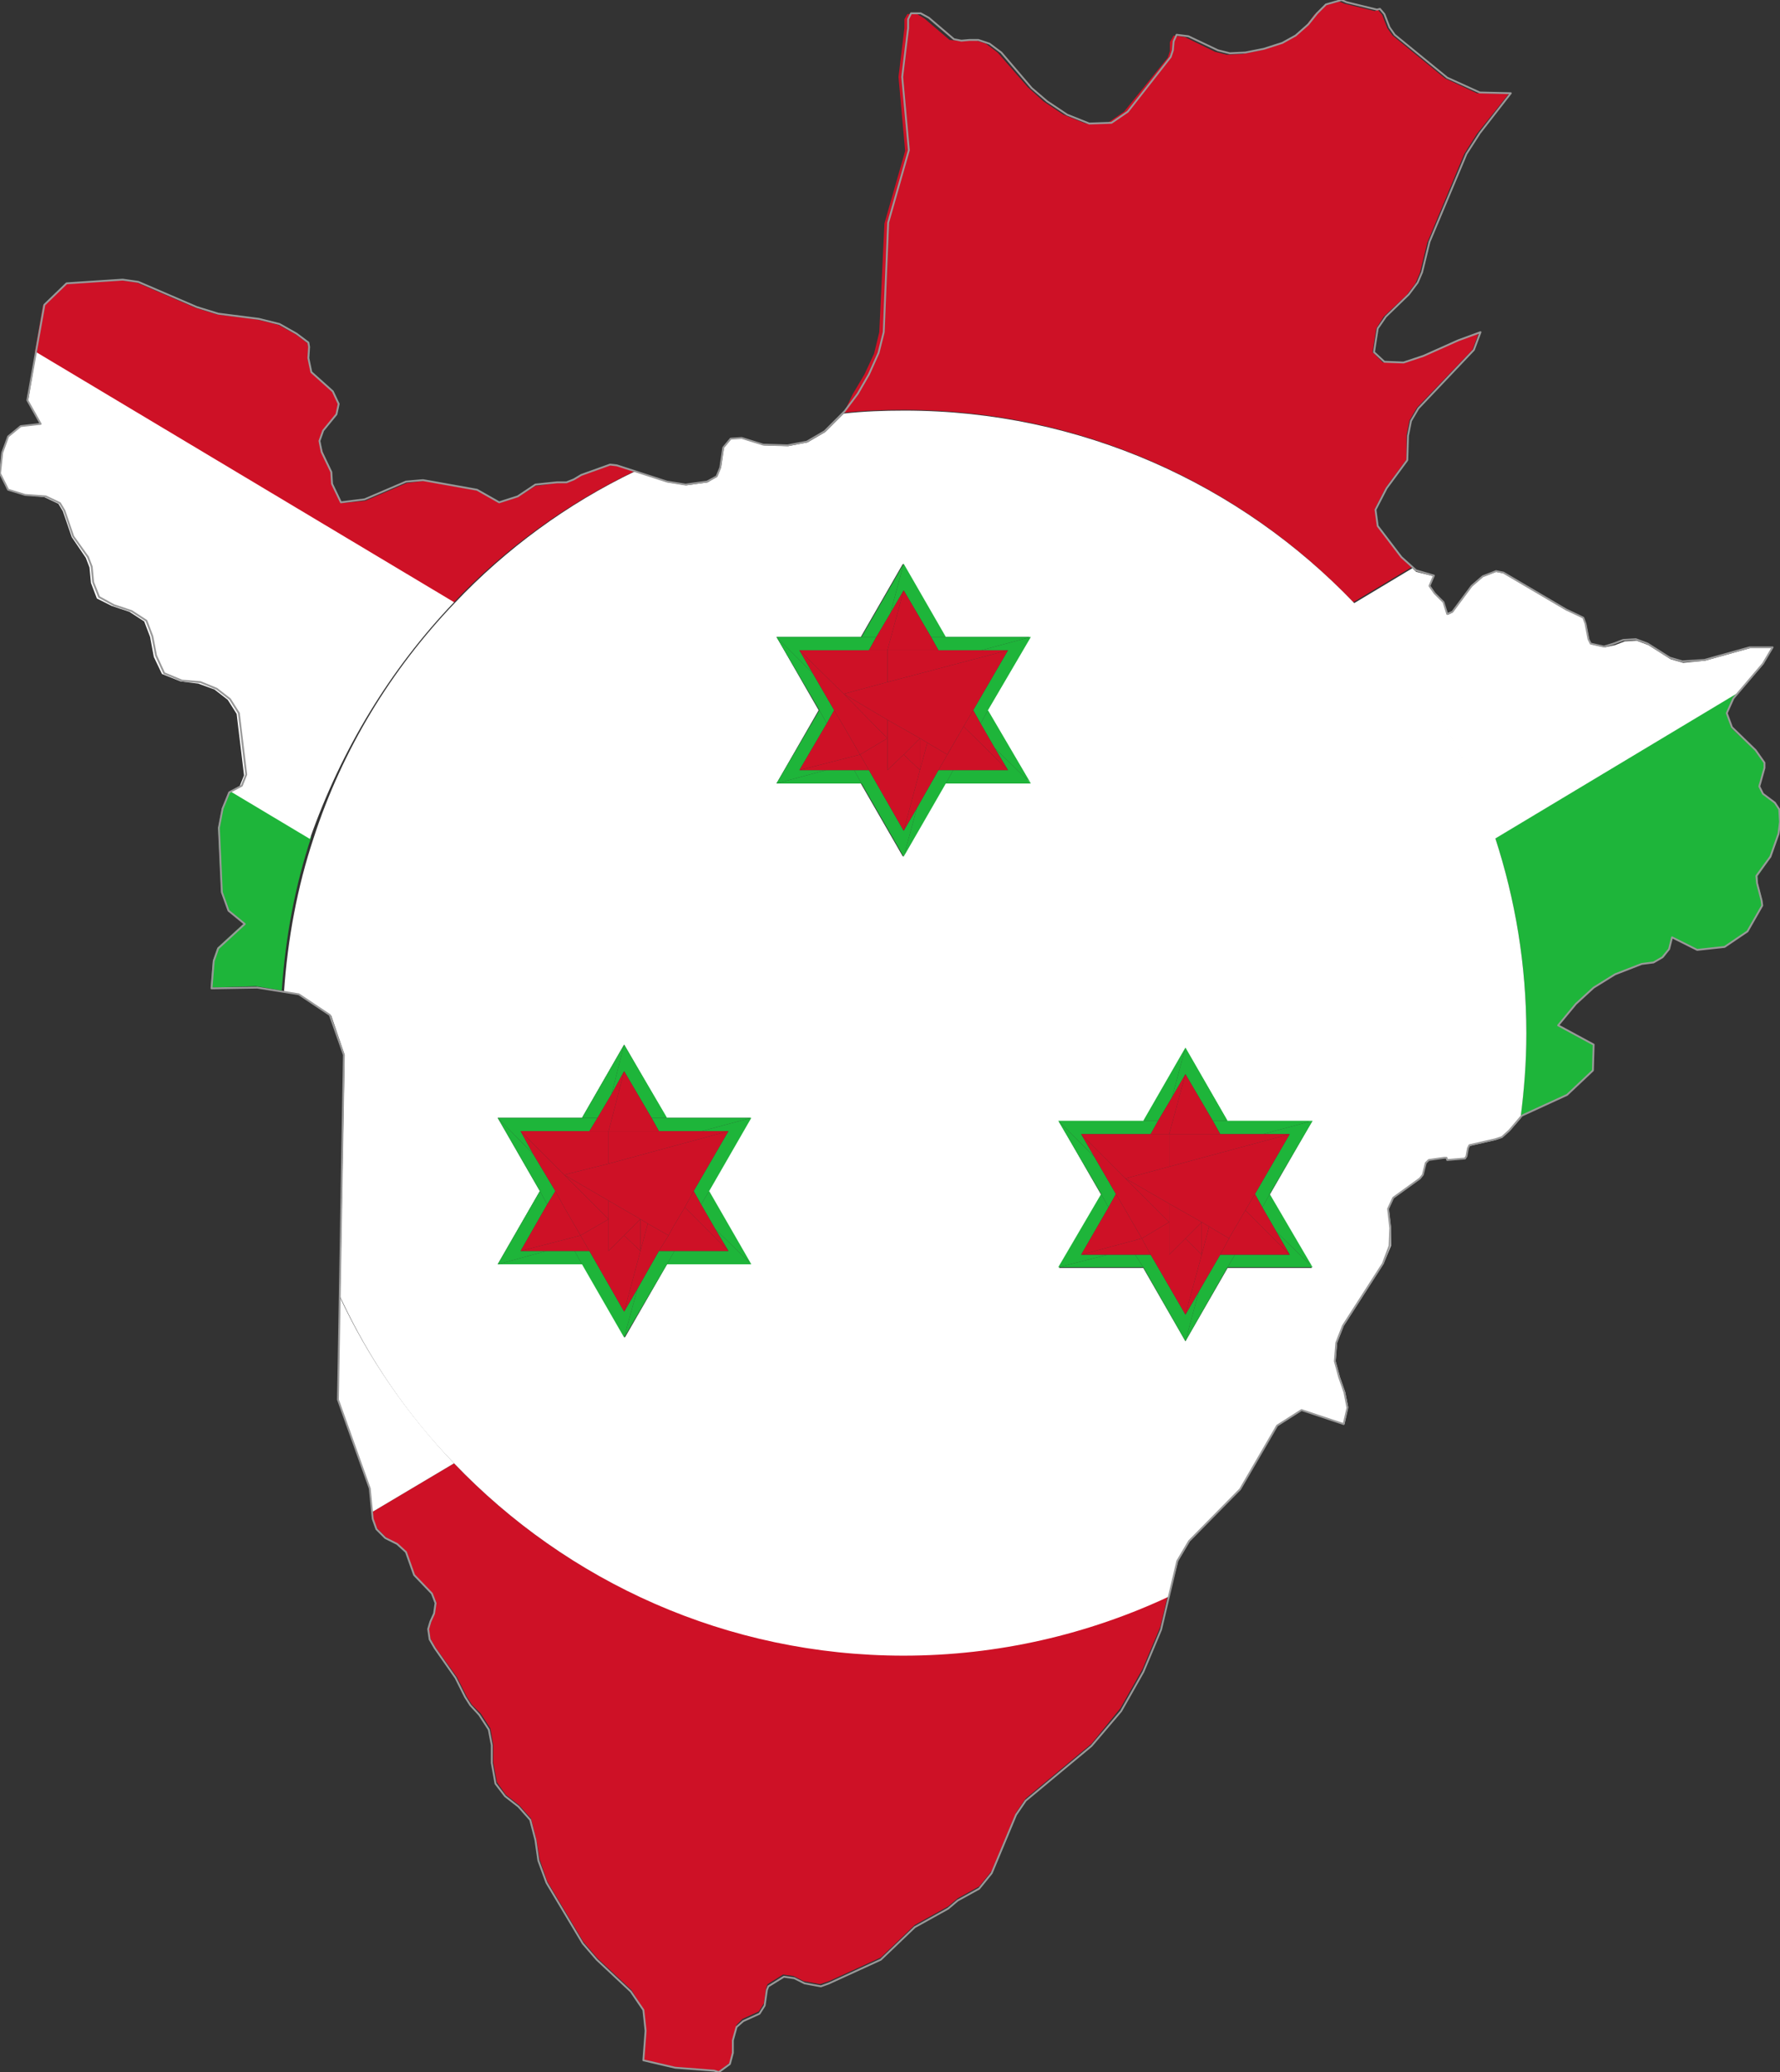 <?xml version="1.0" encoding="utf-8"?>

<svg version="1.2" baseProfile="tiny" xmlns="http://www.w3.org/2000/svg" xmlns:xlink="http://www.w3.org/1999/xlink" x="0px"
	 y="0px" viewBox="298.8 157.4 240.7 280.1" xml:space="preserve">

<rect x="298.8" y="157.4" width="240.7" height="280.1" fill="#333333" stroke="none"/>

<g id="Burundi">
	<g>
		<g>
			<g>
				<g transform="rotate(180)">
				</g>
			</g>
		</g>
		<g>
			<g>
				<g transform="rotate(180)">
				</g>
			</g>
		</g>
		<g>
			<g>
				<g transform="rotate(180)">
				</g>
			</g>
		</g>
	</g>
	<g>
		<path fill="#CE1126" d="M384.6,221.1l-2.4-0.8l-0.9,0l-3.9,1.4l-1,0.6l-1,0.4l-1.3,0l-2.9,0.4l-2.4,1.5l-2.5,0.8l-3-1.7l-7.2-1.3
			l-2.3,0.3l-5.6,2.4l-3.2,0.3l-1.2-2.5l-0.1-1.6l-1.2-2.7L342,217l0.5-1.3l1.8-2.2l0.3-1.5l-0.8-1.6l-2.9-2.6l-0.5-1.9l0.1-1.5
			l-0.1-0.6l-1.6-1.2l-2.4-1.3l-2.8-0.7l-5.5-0.7l-2.9-0.9l-7.9-3.4l-2.1-0.3l-7.6,0.5l-3,2.9l-1.1,6.4l56.5,33.9
			C367.1,231.5,375.4,225.5,384.6,221.1z"/>
		<path fill="#CE1126" d="M481.8,238.8l8-4.8l-1.5-1.4l-3.3-4.2l-0.3-2.2l1.5-2.9l2.8-3.8l0-3.3l0.4-2l1-1.7l7.5-7.8l0.9-2.4l-3,1.1
			l-4.7,2.1l-2.8,0.9l-2.5,0l-1.4-1.4l0.5-3.2l1-1.6l3.1-2.9l1.2-1.6l0.6-1.4l1-4.1l5-12l1.7-2.7l4.3-5.4l-4.3-0.1l-4.3-2l-7.1-5.8
			l-0.7-1l-0.7-1.8l-0.6-0.7l-0.4,0.2l-4.1-1l-0.7-0.3l-2.1,0.6l-1.3,1.2l-1.1,1.5l-1.7,1.5l-1.9,1l-2.5,0.8l-2.5,0.5l-2.1,0.1
			l-1.6-0.4l-4.1-2l-1.5-0.2l-0.5,0.9l0,1.2l-0.3,0.9l-5.9,7.3l-2.2,1.5l-3,0.1l-3-1.2l-2.7-1.8l-2.1-1.9l-4.1-4.7l-1.6-1.2
			l-1.5-0.5l-1.3,0l-1.1,0.1l-1-0.1l-3.4-2.9l-1-0.6l-1.3,0l-0.4,0.7v1.2l-0.8,6.6l0.9,10l-2.8,9.8l-0.7,14.7l-0.7,2.9l-1.3,2.8
			l-1.6,2.7L413,213l-0.2,0.2c2.7-0.3,5.4-0.4,8.2-0.4C444.9,212.8,466.5,222.8,481.8,238.8z"/>
		<path fill="#CE1126" d="M360.2,355.2l-11.1,6.6l0.1,0.9l0.6,1.3l1.2,1.2l1.5,0.9l1.2,1l1.1,3.1l2.4,2.5l0.6,1.3l-0.2,1.4l-0.4,1
			l-0.4,1.1l0.2,1.4l0.7,1.2l2.9,4l1.3,2.6l0.7,1.1l1.2,1.2l1.3,2l0.4,2.2l0,2.4l0.5,2.7l1.2,1.7l1.8,1.4l1.6,1.8l0.7,2.7l0.5,2.9
			l1,2.9l4.9,8.2l1.9,2.2l4.6,4.3l1.6,2.6l0.3,2.8l-0.3,4l4.3,1l5.3,0.4l0.6,0.2l1.5-1.2l0.4-1.5l0-1.7l0.5-1.9l0.8-0.8l2.2-1
			l0.7-1.1l0.3-2.1l0.2-0.5l2.1-1.3l1.4,0.2l1.4,0.7l2.2,0.4l1.2-0.4l7-3.2l4.6-4.4l4.5-2.5l1.3-1.1l2.9-1.6l1.7-2.1l3.3-7.9
			l1.3-1.9l8.9-7.4l3.9-4.8l3-5.3l2.4-5.7l1.1-4.6c-10.9,5.1-23.1,8-35.9,8C397.1,381.2,375.5,371.2,360.2,355.2z"/>
		<path fill="#1EB53A" d="M330.3,264.2l-0.5,0.3l-1,2.2l-0.5,2.6l0.4,8.6l0.9,2.5l2.2,1.8l-3.6,3.3l-0.6,1.7l-0.3,3.7l6.1-0.2
			l3.5,0.6c0.5-7.2,1.8-14.2,4-20.8L330.3,264.2z"/>
		<path fill="#1EB53A" d="M505.2,297c0,3.9-0.3,7.7-0.8,11.5l0.2-0.3l6.1-2.8l3.5-3.3l0.1-3.5l-4.8-2.6l2.4-2.9l2.5-2.3l2.9-1.8
			l3.6-1.3l1.6-0.2l1.3-0.7l0.8-1.2l0.4-1.5l3.5,1.7l3.6-0.4l3.1-2.1l2-3.5l-0.1-0.7l-0.6-2.3l0-1l1.8-2.6l1.1-3.1l0.2-1.6l-0.1-1.6
			l-0.6-0.9l-1.7-1.2l-0.5-1l0.1-0.8l0.6-1.7v-0.7l-1.3-1.8l-3.2-3l-0.6-1.9l0.9-2.1l0.8-0.9l-33,19.8
			C503.7,279,505.2,287.8,505.2,297z"/>
		<path fill="#FFFFFF" d="M344.7,332.6l-0.2,14l4.3,12l0.3,3.2l11.1-6.6C353.9,348.6,348.6,341,344.7,332.6z"/>
		<path fill="#FFFFFF" d="M512.3,240.6l-1.7-0.7l-8.5-5l-1-0.2l-1.8,0.7l-1.5,1.3l-2.6,3.5l-0.6,0.3l-0.6-1.7l-1.2-1.1l-0.7-1
			l0.6-1.4l-2.4-0.6l-0.5-0.5l-8,4.8c8.6,9,15.2,19.8,19.1,31.8l33-19.8l3.3-3.8l1.3-2.2l-3,0l-6.1,1.7l-3,0.3l-1.7-0.5l-3-1.9
			l-1.6-0.6l-1.6,0.1l-1.3,0.5l-1.4,0.3l-1.8-0.4l-0.3-0.6l-0.4-2.1l-0.3-0.8L512.3,240.6z"/>
		<path fill="#FFFFFF" d="M360.2,238.8L303.7,205l-1.1,6.6l1.7,3.1l-2.7,0.3l-1.7,1.4l-0.9,2.2l-0.2,2.8l1,2.2l2.3,0.7l2.7,0.3
			l1.9,0.9l0.6,1l1.2,3.5l1.9,2.8l0.5,1.3l0.2,2.1l0.8,2.1l2,1l2.4,0.8l2,1.3l0.8,2.1l0.5,2.7l1.1,2.3l2.5,1l2.4,0.3l2.2,0.8
			l1.8,1.4l1.2,1.9l1,8.3l-0.6,1.5l-1.2,0.7l10.7,6.4C345,258.6,351.6,247.8,360.2,238.8z"/>
		<path fill="#FFFFFF" d="M501,270.7c-4-12-10.6-22.9-19.1-31.8c-15.3-16-36.9-26-60.8-26c-2.8,0-5.5,0.1-8.2,0.4l-2.5,2.5l-2.4,1.4
			l-2.6,0.5l-3.3-0.1l-2.9-0.9l-1.5,0l-1,1.2l-0.4,2.7l-0.5,1.2l-1.3,0.8l-2.9,0.4l-2.5-0.4l-4.4-1.5c-9.2,4.4-17.5,10.5-24.4,17.8
			c-8.6,9-15.2,19.8-19.1,31.8c-2.2,6.6-3.5,13.6-4,20.8l2.2,0.4l4.2,2.8l1.8,5.3l-0.6,32.7c3.9,8.4,9.1,16,15.4,22.5
			c15.3,16,36.9,26,60.8,26c12.8,0,25-2.9,35.9-8l1.2-4.8l1.6-2.7l6.8-7l5-8.6l3.3-2.1l5.8,1.9l0.5-2.3l-0.4-2l-0.7-2l-0.6-2.2
			l0.2-2.5l0.9-2.3l5.4-8.4l1-2.4l0-2.4l-0.3-2.6l0.7-1.6l3.6-2.6l0.3-0.5l0.4-1.5l0.4-0.4l2.2-0.3l0.2,0l0.1,0.3l2.5-0.2l0.1-0.3
			l0.2-1.1l0.2-0.3l3.5-0.8l0.9-0.3l1-0.9l1.5-1.7c0.5-3.8,0.8-7.6,0.8-11.5C505.2,287.8,503.7,279,501,270.7z M403.8,243.5h11.4
			l5.7-9.9l5.7,9.9h11.4l-5.7,9.9l5.7,9.9h-11.4l-5.7,9.9l-5.7-9.9h-11.4l5.7-9.9L403.8,243.5z M366.1,328.3l5.7-9.9l-5.7-9.9h11.4
			l5.7-9.9l5.7,9.9h11.4l-5.7,9.9l5.7,9.9H389l-5.7,9.9l-5.7-9.9H366.1z M459.1,338.7l-5.7-9.9h-11.4l5.7-9.9l-5.7-9.9h11.4l5.7-9.9
			l5.7,9.9h11.4l-5.7,9.9l5.7,9.9h-11.4L459.1,338.7z"/>
		<polygon fill="#1EB53A" points="381.5,305.3 383.2,298.6 377.5,308.5 379.6,308.5 		"/>
		<polygon fill="#1EB53A" points="383.2,302.2 386.9,308.5 389,308.5 383.2,298.6 381.5,305.3 		"/>
		<polygon fill="#1EB53A" points="395.5,323.5 400.4,328.3 394.7,318.4 393.6,320.2 		"/>
		<polygon fill="#1EB53A" points="397.3,326.5 390,326.5 389,328.3 400.4,328.3 395.5,323.5 		"/>
		<polygon fill="#1EB53A" points="376.5,326.5 372.7,326.5 366.1,328.3 377.5,328.3 		"/>
		<polygon fill="#1EB53A" points="372.7,326.5 369.2,326.5 372.8,320.2 371.8,318.4 366.1,328.3 		"/>
		<polygon fill="#1EB53A" points="387.9,326.5 385,331.6 383.2,338.2 389,328.3 390,326.5 		"/>
		<polygon fill="#1EB53A" points="383.2,334.7 378.5,326.5 376.5,326.5 377.5,328.3 383.2,338.2 385,331.6 		"/>
		<polygon fill="#1EB53A" points="373.9,318.4 370.9,313.4 366.1,308.5 371.8,318.4 372.8,320.2 		"/>
		<polygon fill="#1EB53A" points="369.2,310.3 378.5,310.3 379.6,308.5 377.5,308.5 366.1,308.5 370.9,313.4 		"/>
		<polygon fill="#1EB53A" points="387.9,310.3 393.7,310.3 400.4,308.5 389,308.5 386.9,308.5 		"/>
		<polygon fill="#1EB53A" points="397.3,310.3 392.6,318.4 393.6,320.2 394.7,318.4 400.4,308.5 393.7,310.3 		"/>
		<polygon fill="#CE1126" points="381.1,310.3 383.2,302.2 381.5,305.3 379.6,308.5 378.5,310.3 		"/>
		<polygon fill="#CE1126" points="381.1,310.3 381.1,310.3 385.4,310.3 387.9,310.3 386.9,308.5 383.2,302.2 		"/>
		<polygon fill="#CE1126" points="391.4,320.6 391.4,320.6 391.4,320.6 397.3,326.5 395.5,323.5 393.6,320.2 392.6,318.4 		"/>
		<polygon fill="#CE1126" points="391.4,320.6 389.8,323.3 389.2,324.4 389.2,324.4 387.9,326.5 390,326.5 397.3,326.5 		"/>
		<polygon fill="#CE1126" points="377.3,324.4 369.2,326.5 372.7,326.5 376.5,326.5 378.5,326.5 		"/>
		<polygon fill="#CE1126" points="377.3,324.4 375.1,320.6 375.1,320.6 373.9,318.4 372.8,320.2 369.2,326.5 		"/>
		<polygon fill="#CE1126" points="389.2,324.4 386.4,322.8 385.4,326.5 385.4,326.5 385.4,326.5 383.2,334.7 385,331.6 387.9,326.5
					"/>
		<polygon fill="#CE1126" points="391.4,320.6 391.4,320.6 391.4,320.6 389.8,323.3 		"/>
		<polygon fill="#CE1126" points="385.4,326.5 383.2,324.4 381.1,326.5 381.1,322.2 381.1,322.2 377.3,324.4 375.1,320.6
			375.1,320.6 377.3,324.4 378.5,326.5 383.2,334.7 		"/>
		<polygon fill="#CE1126" points="385.4,326.5 386.4,322.8 385.4,322.2 		"/>
		<polygon fill="#CE1126" points="375.1,320.6 377.3,324.4 381.1,322.2 375.1,316.2 375.1,316.2 375.1,316.2 369.2,310.3
			370.9,313.4 373.9,318.4 		"/>
		<polygon fill="#CE1126" points="383.2,324.4 385.4,326.5 385.4,326.5 385.4,326.5 385.4,322.2 385.4,322.2 		"/>
		<polygon fill="#CE1126" points="381.1,319.7 375.1,316.2 381.1,322.2 381.1,322.2 		"/>
		<polygon fill="#CE1126" points="375.1,316.2 381.1,314.7 381.1,310.3 381.1,310.3 378.5,310.3 369.2,310.3 		"/>
		<polygon fill="#CE1126" points="385.4,310.3 381.1,310.3 381.1,314.7 397.3,310.3 393.7,310.3 387.9,310.3 		"/>
		<polygon fill="#CE1126" points="381.1,322.2 381.1,326.5 383.2,324.4 385.4,322.2 381.1,319.7 		"/>
		<polygon fill="#CE1126" points="381.1,314.7 375.1,316.2 375.1,316.2 375.1,316.2 381.1,319.7 385.4,322.2 385.4,322.2
			386.4,322.8 389.2,324.4 389.2,324.4 389.8,323.3 391.4,320.6 392.6,318.4 397.3,310.3 		"/>
		<polygon fill="#1EB53A" points="419.2,240.3 421,233.6 415.3,243.5 417.3,243.5 		"/>
		<polygon fill="#1EB53A" points="421,237.2 424.7,243.5 426.7,243.5 421,233.6 419.2,240.3 		"/>
		<polygon fill="#1EB53A" points="433.3,258.5 438.2,263.3 432.4,253.4 431.4,255.2 		"/>
		<polygon fill="#1EB53A" points="435.1,261.5 427.7,261.5 426.7,263.3 438.2,263.3 433.3,258.5 		"/>
		<polygon fill="#1EB53A" points="410.5,261.5 403.8,263.3 415.3,263.3 414.3,261.5 		"/>
		<polygon fill="#1EB53A" points="410.5,261.5 406.9,261.5 410.6,255.2 409.6,253.4 403.8,263.3 		"/>
		<polygon fill="#1EB53A" points="425.7,261.5 422.8,266.6 421,273.2 426.7,263.3 427.7,261.5 		"/>
		<polygon fill="#1EB53A" points="421,269.7 416.3,261.5 414.3,261.5 415.3,263.3 421,273.2 422.8,266.6 		"/>
		<polygon fill="#1EB53A" points="411.6,253.4 408.7,248.4 403.8,243.5 409.6,253.4 410.6,255.2 		"/>
		<polygon fill="#1EB53A" points="406.9,245.3 416.3,245.3 417.3,243.5 415.3,243.5 403.8,243.5 408.7,248.4 		"/>
		<polygon fill="#1EB53A" points="425.7,245.3 431.5,245.3 438.2,243.5 426.7,243.5 424.7,243.5 		"/>
		<polygon fill="#1EB53A" points="435.1,245.3 430.4,253.4 431.4,255.2 432.4,253.4 438.2,243.5 431.5,245.3 		"/>
		<polygon fill="#CE1126" points="418.8,245.3 418.8,245.3 421,237.2 419.2,240.3 417.3,243.5 416.3,245.3 		"/>
		<polygon fill="#CE1126" points="418.8,245.3 423.2,245.3 425.7,245.3 424.7,243.5 421,237.2 		"/>
		<polygon fill="#CE1126" points="429.1,255.6 429.1,255.6 429.1,255.6 435.1,261.5 433.3,258.5 431.4,255.2 430.4,253.4 		"/>
		<polygon fill="#CE1126" points="429.1,255.6 425.7,261.5 427.7,261.5 435.1,261.5 		"/>
		<polygon fill="#CE1126" points="416.3,261.5 415.1,259.4 406.9,261.5 410.5,261.5 414.3,261.5 		"/>
		<polygon fill="#CE1126" points="415.1,259.4 412.9,255.6 412.9,255.6 411.6,253.4 410.6,255.2 406.9,261.5 		"/>
		<polygon fill="#CE1126" points="429.1,255.6 429.1,255.6 429.1,255.6 426.9,259.4 424.2,257.8 423.2,261.5 423.2,261.5
			423.2,261.5 421,269.7 422.8,266.6 425.7,261.5 		"/>
		<polygon fill="#CE1126" points="423.2,261.5 421,259.4 418.8,261.5 418.8,257.2 415.1,259.4 412.9,255.6 412.9,255.6 415.1,259.4
			416.3,261.5 421,269.7 		"/>
		<polygon fill="#CE1126" points="423.2,261.5 424.2,257.8 423.2,257.2 		"/>
		<polygon fill="#CE1126" points="412.9,255.6 415.1,259.4 418.8,257.2 418.8,257.2 412.9,251.2 406.9,245.3 408.7,248.4
			411.6,253.4 		"/>
		<polygon fill="#CE1126" points="421,259.4 423.2,261.5 423.2,261.5 423.2,261.5 423.2,257.2 423.2,257.2 		"/>
		<polygon fill="#CE1126" points="412.9,251.2 418.8,249.6 418.8,245.3 416.3,245.3 406.9,245.3 		"/>
		<polygon fill="#CE1126" points="418.8,254.7 412.9,251.2 418.8,257.2 		"/>
		<polygon fill="#CE1126" points="423.2,245.3 418.8,245.3 418.8,245.3 418.8,249.6 435.1,245.3 431.5,245.3 425.7,245.3 		"/>
		<polygon fill="#CE1126" points="418.8,261.5 421,259.4 423.2,257.2 418.8,254.7 418.8,257.2 418.8,257.2 		"/>
		<polygon fill="#CE1126" points="418.8,249.6 412.9,251.2 418.8,254.7 423.2,257.2 423.2,257.2 424.2,257.8 426.9,259.4
			429.1,255.6 430.4,253.4 435.1,245.3 		"/>
		<polygon fill="#1EB53A" points="457.3,305.7 459.1,299 453.4,308.9 455.4,308.9 		"/>
		<polygon fill="#1EB53A" points="459.1,302.6 462.8,308.9 464.8,308.9 459.1,299 457.3,305.7 		"/>
		<polygon fill="#1EB53A" points="471.4,323.9 476.3,328.7 470.5,318.8 469.5,320.6 		"/>
		<polygon fill="#1EB53A" points="476.3,328.7 471.4,323.9 473.2,327 465.8,327 464.8,328.7 		"/>
		<polygon fill="#1EB53A" points="448.6,327 441.9,328.7 453.4,328.7 452.3,327 		"/>
		<polygon fill="#1EB53A" points="445,327 448.7,320.6 447.7,318.8 441.9,328.7 448.6,327 		"/>
		<polygon fill="#1EB53A" points="463.8,327 460.9,332 459.1,338.7 464.8,328.7 465.8,327 		"/>
		<polygon fill="#1EB53A" points="459.1,335.1 454.4,327 452.3,327 453.4,328.7 459.1,338.7 460.9,332 		"/>
		<polygon fill="#1EB53A" points="449.7,318.8 446.8,313.8 441.9,308.9 447.7,318.8 448.7,320.6 		"/>
		<polygon fill="#1EB53A" points="446.8,313.8 445,310.7 454.4,310.7 455.4,308.9 453.4,308.9 441.9,308.9 		"/>
		<polygon fill="#1EB53A" points="463.8,310.7 469.6,310.7 476.3,308.9 464.8,308.9 462.8,308.9 		"/>
		<polygon fill="#1EB53A" points="473.2,310.7 468.5,318.8 469.5,320.6 470.5,318.8 476.3,308.9 469.6,310.7 		"/>
		<polygon fill="#CE1126" points="456.9,310.7 456.9,310.7 459.1,302.6 457.3,305.7 455.4,308.9 454.4,310.7 		"/>
		<polygon fill="#CE1126" points="456.9,310.7 461.3,310.7 463.8,310.7 462.8,308.9 459.1,302.6 		"/>
		<polygon fill="#CE1126" points="468.5,318.8 467.2,321 467.2,321 467.2,321 473.2,327 471.4,323.9 469.5,320.6 		"/>
		<polygon fill="#CE1126" points="467.2,321 465.1,324.6 465,324.8 465,324.8 463.8,327 465.8,327 473.2,327 		"/>
		<polygon fill="#CE1126" points="453.2,324.8 445,327 448.6,327 452.3,327 454.4,327 		"/>
		<polygon fill="#CE1126" points="453.2,324.8 451,321 451,321 449.7,318.8 448.7,320.6 445,327 		"/>
		<polygon fill="#CE1126" points="465.1,324.6 467.2,321 467.2,321 467.2,321 		"/>
		<polygon fill="#CE1126" points="465,324.8 462.3,323.2 461.3,327 461.3,327 461.3,327 459.1,335.1 460.9,332 463.8,327 		"/>
		<polygon fill="#CE1126" points="461.3,327 459.1,324.8 456.9,327 456.9,322.6 453.2,324.8 451,321 451,321 453.2,324.8 454.4,327
			459.1,335.1 		"/>
		<polygon fill="#CE1126" points="461.3,322.6 461.3,327 462.3,323.2 		"/>
		<polygon fill="#CE1126" points="451,321 453.2,324.8 456.9,322.6 456.9,322.6 451,316.7 445,310.7 446.8,313.8 449.7,318.8 		"/>
		<polygon fill="#CE1126" points="461.3,322.6 461.3,322.6 459.1,324.8 461.3,327 461.3,327 461.3,327 		"/>
		<polygon fill="#CE1126" points="451,316.7 456.9,315.1 456.9,310.7 454.4,310.7 445,310.7 		"/>
		<polygon fill="#CE1126" points="456.9,320.1 451,316.7 456.9,322.6 		"/>
		<polygon fill="#CE1126" points="461.3,310.7 456.9,310.7 456.9,310.7 456.9,315.1 473.2,310.7 469.6,310.7 463.8,310.7 		"/>
		<polygon fill="#CE1126" points="461.3,322.6 456.9,320.1 456.9,322.6 456.9,322.6 456.9,327 459.1,324.8 		"/>
		<polygon fill="#CE1126" points="456.9,315.1 451,316.7 456.9,320.1 461.3,322.6 461.3,322.6 462.3,323.2 465,324.8 465,324.8
			465.1,324.6 467.2,321 468.5,318.8 473.2,310.7 		"/>
	</g>
	<polygon fill="none" stroke="#999999" stroke-width="0.25" stroke-linecap="round" stroke-linejoin="round" points="538.8,265.9
		537.2,264.7 536.7,263.7 536.9,263 537.4,261.2 537.4,260.5 536.2,258.8 533,255.7 532.3,253.8 533.2,251.8 537.2,247.1
		538.5,244.9 535.4,244.9 529.3,246.6 526.3,246.8 524.6,246.3 521.6,244.4 520,243.8 518.3,243.9 517,244.4 515.7,244.8
		513.9,244.4 513.6,243.8 513.2,241.7 512.9,240.9 512.3,240.6 510.6,239.8 502.1,234.8 501.1,234.6 499.3,235.3 497.8,236.6
		495.2,240.1 494.5,240.4 494,238.8 492.8,237.6 492.1,236.6 492.7,235.2 490.3,234.5 488.3,232.7 485.1,228.5 484.8,226.3
		486.3,223.4 489.1,219.6 489.2,216.3 489.6,214.3 490.6,212.6 498.1,204.7 499,202.3 496,203.4 491.3,205.5 488.6,206.4 486,206.3
		484.6,205 485.1,201.8 486.2,200.2 489.3,197.2 490.5,195.6 491.1,194.2 492.1,190.1 497.1,178.2 498.9,175.4 503.1,170
		498.9,169.9 494.5,167.9 487.4,162.1 486.7,161.1 486,159.3 485.4,158.6 485,158.7 480.9,157.7 480.2,157.4 478.1,158 476.9,159.2
		475.7,160.7 474,162.2 472.2,163.2 469.7,164 467.2,164.5 465.1,164.6 463.5,164.2 459.5,162.3 457.9,162.1 457.5,163 457.4,164.2
		457.1,165.1 451.3,172.5 449.1,174 446.1,174.1 443.1,172.9 440.4,171.1 438.3,169.3 434.2,164.5 432.6,163.3 431.1,162.8
		429.9,162.8 428.8,162.9 427.8,162.7 424.4,159.8 423.3,159.2 422,159.2 421.6,160 421.6,161.2 420.8,167.8 421.7,177.7
		418.9,187.5 418.3,202.3 417.6,205.1 416.3,208 414.8,210.6 413,213 410.3,215.7 407.9,217.1 405.3,217.6 402,217.5 399.1,216.6
		397.6,216.7 396.6,217.9 396.2,220.6 395.7,221.8 394.4,222.5 391.5,222.9 389,222.5 382.2,220.3 381.3,220.2 377.4,221.6
		376.4,222.2 375.4,222.6 374.1,222.6 371.2,222.9 368.8,224.5 366.3,225.3 363.3,223.6 356,222.3 353.7,222.5 348.1,224.9
		344.9,225.3 343.7,222.8 343.6,221.2 342.3,218.5 342,217 342.5,215.6 344.3,213.4 344.6,212 343.8,210.3 340.9,207.7 340.5,205.8
		340.6,204.3 340.5,203.7 338.9,202.5 336.6,201.2 333.8,200.5 328.3,199.8 325.4,198.9 317.5,195.5 315.4,195.2 307.8,195.7
		304.8,198.6 302.5,211.5 304.3,214.7 301.6,215 299.9,216.4 299.1,218.6 298.8,221.4 299.9,223.6 302.2,224.3 305,224.5
		306.9,225.4 307.5,226.4 308.7,229.9 310.7,232.7 311.2,234 311.4,236.1 312.2,238.1 314.2,239.2 316.6,240 318.6,241.3
		319.4,243.4 319.9,246 321,248.4 323.4,249.4 325.9,249.6 328.1,250.5 329.9,251.9 331.1,253.8 332.1,262.1 331.5,263.6
		329.8,264.5 328.9,266.7 328.4,269.3 328.8,278 329.7,280.5 331.9,282.3 328.3,285.6 327.7,287.3 327.4,291 333.6,290.9
		339.2,291.8 343.4,294.6 345.3,300 344.5,346.6 348.8,358.6 349.2,362.7 349.7,364.1 350.9,365.3 352.5,366.1 353.7,367.2
		354.8,370.3 357.2,372.8 357.7,374.1 357.5,375.5 357,376.6 356.7,377.6 356.9,379 357.6,380.2 360.4,384.2 361.7,386.8
		362.4,387.9 363.6,389.2 364.9,391.2 365.3,393.3 365.3,395.7 365.8,398.5 367.1,400.2 368.9,401.6 370.5,403.4 371.2,406.1
		371.6,408.9 372.7,411.9 377.6,420.1 379.5,422.3 384.1,426.6 385.8,429.1 386.1,431.9 385.8,435.9 390.1,436.9 395.4,437.3
		396,437.5 397.5,436.4 397.9,434.9 397.9,433.2 398.4,431.4 399.3,430.6 401.5,429.6 402.2,428.5 402.5,426.4 402.7,425.9
		404.8,424.6 406.2,424.8 407.6,425.5 409.8,425.9 410.9,425.5 417.9,422.3 422.5,417.9 427,415.4 428.3,414.3 431.2,412.7
		432.9,410.6 436.2,402.7 437.5,400.8 446.4,393.4 450.4,388.7 453.4,383.4 455.8,377.7 458,368.4 459.6,365.7 466.5,358.7
		471.5,350.1 474.8,348 480.5,349.9 481,347.7 480.6,345.6 479.9,343.6 479.3,341.4 479.5,338.9 480.4,336.6 485.8,328.2
		486.7,325.8 486.8,323.4 486.5,320.8 487.2,319.3 490.8,316.7 491.2,316.2 491.6,314.6 492,314.2 494.1,313.9 494.4,313.9
		494.5,314.2 496.9,314 497.1,313.7 497.3,312.6 497.5,312.2 501,311.4 501.9,311.1 502.9,310.2 504.6,308.2 510.7,305.4
		514.2,302.1 514.3,298.6 509.5,296 511.9,293.1 514.3,290.9 517.2,289.1 520.8,287.7 522.4,287.5 523.6,286.8 524.5,285.7
		524.9,284.1 528.3,285.8 532,285.4 535.1,283.3 537.1,279.8 537,279.1 536.4,276.8 536.3,275.8 538.2,273.2 539.3,270.1
		539.5,268.5 539.4,266.8 	"/>
</g>

</svg>

